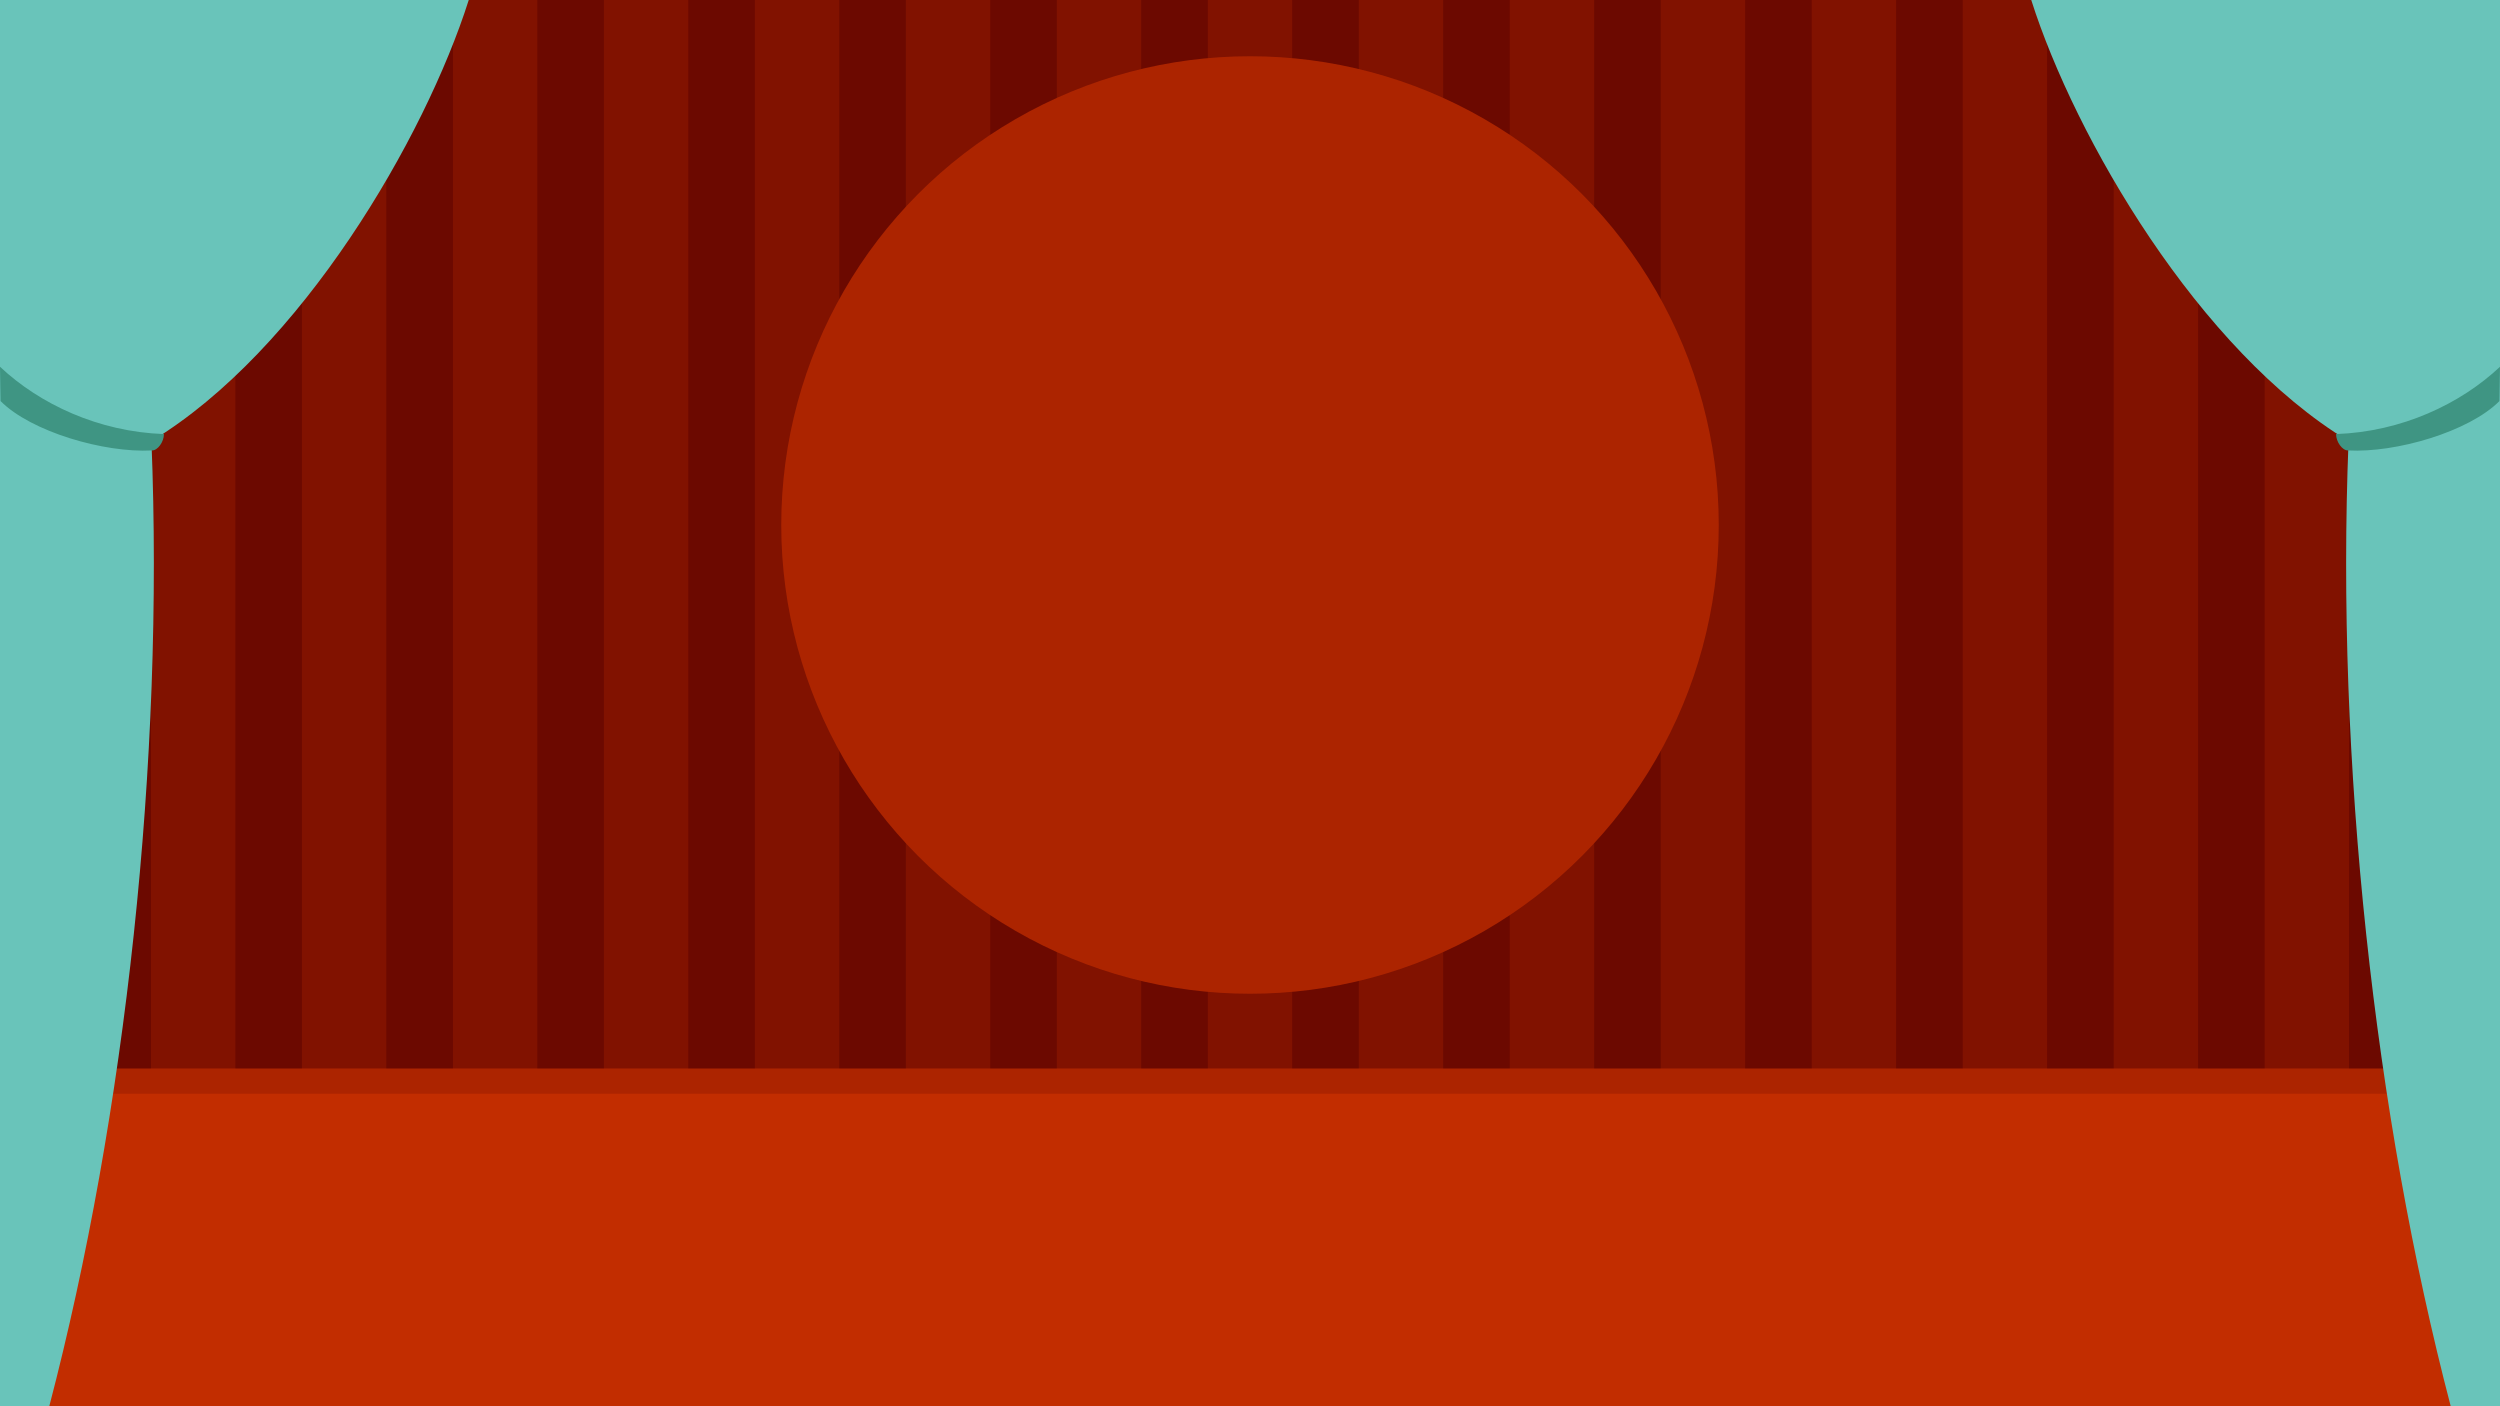 <?xml version="1.0" encoding="utf-8"?>
<!-- Generator: Adobe Illustrator 15.0.2, SVG Export Plug-In . SVG Version: 6.00 Build 0)  -->
<!DOCTYPE svg PUBLIC "-//W3C//DTD SVG 1.1//EN" "http://www.w3.org/Graphics/SVG/1.1/DTD/svg11.dtd">
<svg version="1.1" id="Layer_1" xmlns="http://www.w3.org/2000/svg" xmlns:xlink="http://www.w3.org/1999/xlink" x="0px" y="0px"
	 width="1600px" height="900px" viewBox="0 0 1600 900" enable-background="new 0 0 1600 900" xml:space="preserve">
<g>
	<g>
		<rect fill="#6C0900" width="1600" height="900"/>
	</g>
	<g>
		<g>
			<g>
				<rect fill="#811200" width="53.999" height="900"/>
				<rect x="96.625" fill="#811200" width="54" height="900"/>
				<rect x="193.249" fill="#811200" width="54.001" height="900"/>
				<rect x="289.875" fill="#811200" width="54" height="900"/>
				<rect x="386.499" fill="#811200" width="53.999" height="900"/>
				<rect x="483.123" fill="#811200" width="54.001" height="900"/>
				<rect x="579.75" fill="#811200" width="54.001" height="900"/>
				<rect x="676.375" fill="#811200" width="54" height="900"/>
				<rect x="869.626" fill="#811200" width="54" height="900"/>
				<rect x="773.001" fill="#811200" width="53.999" height="900"/>
				<rect x="966.252" fill="#811200" width="53.998" height="900"/>
				<rect x="1062.877" fill="#811200" width="53.999" height="900"/>
				<rect x="1159.503" fill="#811200" width="53.997" height="900"/>
				<rect x="1256.127" fill="#811200" width="53.999" height="900"/>
				<rect x="1352.751" fill="#811200" width="53.999" height="900"/>
				<rect x="1449.377" fill="#811200" width="53.997" height="900"/>
				<rect x="1546.003" fill="#811200" width="53.997" height="900"/>
			</g>
		</g>
	</g>
</g>
<g>
	<g>
		<g>
			<circle fill="#AC2400" cx="800" cy="336" r="300"/>
		</g>
	</g>
</g>
<g>
	<g>
		<rect y="684" fill="#C22D00" width="1600" height="216"/>
		<rect x="0.699" y="684" fill="#AC2400" width="1600" height="16"/>
	</g>
</g>
<g>
	<g>
		<path fill="#69C4BA" d="M0,900V0h300C272.004,88.207,192.706,224.418,96.922,282.29C105.126,487.491,80.347,713.355,31.534,900H0z
			"/>
	</g>
</g>
<g>
	<g>
		<path fill="#69C4BA" d="M1600,900V0h-300c27.996,88.207,107.293,224.418,203.078,282.29
			c-8.205,205.202,16.574,431.066,65.387,617.71H1600z"/>
	</g>
</g>
<path fill="#3F9583" d="M0,234.726C25.373,258.6,63.092,276.358,104.923,277.8c0,4.988-4.002,10.606-7.712,10.484
	c-30.583,1.663-77.341-11.981-96.854-31.605L0,234.726z"/>
<path fill="#3F9583" d="M1600,234.726c-25.373,23.875-63.092,41.633-104.923,43.074c0,4.988,4.002,10.606,7.712,10.484
	c30.583,1.663,77.341-11.981,96.854-31.605L1600,234.726z"/>
</svg>
